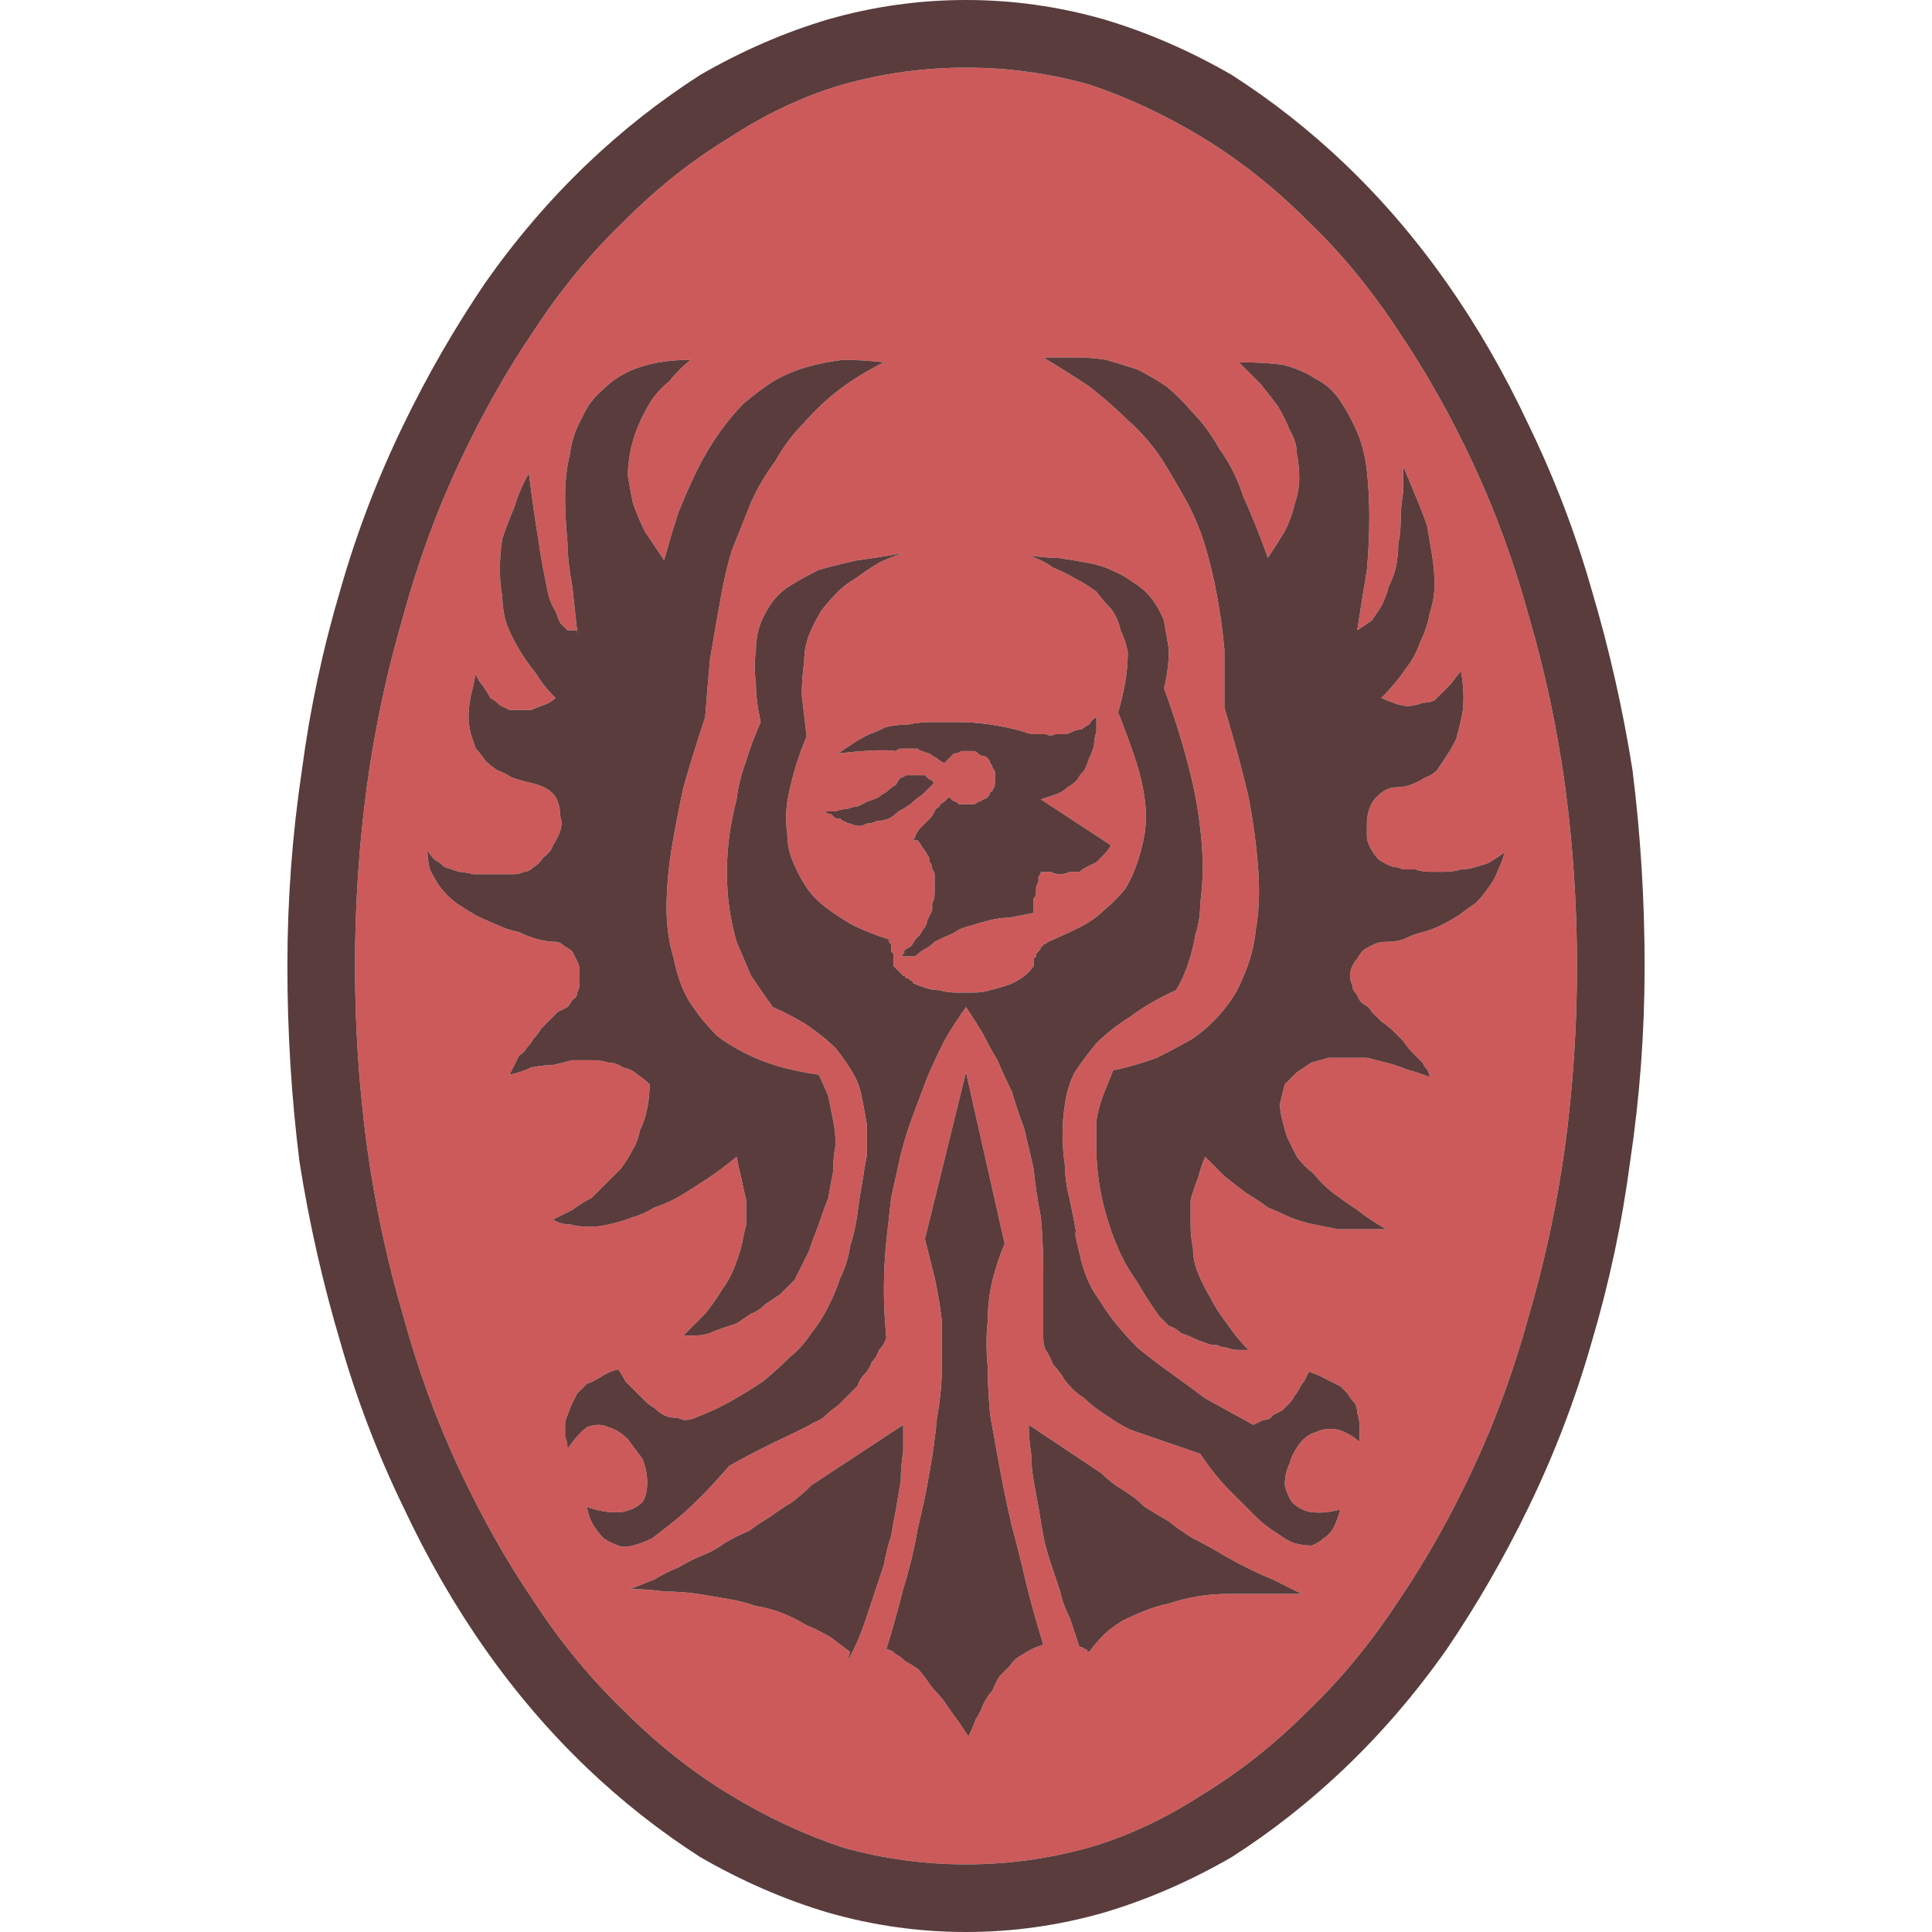 <svg xmlns="http://www.w3.org/2000/svg" width="40" height="40"><g fill-rule="evenodd"><path fill="#cd5a5a" d="M20 1.4q1.3 0 2.55.35 1.2.4 2.35 1.1t2.15 1.7q1.05 1 1.9 2.3.85 1.25 1.55 2.75t1.15 3.15q.5 1.7.75 3.5.25 1.85.25 3.75t-.25 3.75q-.25 1.8-.75 3.5-.45 1.65-1.15 3.15t-1.55 2.75q-.85 1.3-1.9 2.3-1 1-2.15 1.7-1.15.75-2.35 1.1-1.25.35-2.55.35t-2.55-.35q-1.2-.4-2.35-1.1t-2.15-1.7q-1.05-1-1.9-2.3-.85-1.25-1.55-2.75t-1.15-3.15q-.5-1.7-.75-3.5-.25-1.85-.25-3.75t.25-3.75q.25-1.8.75-3.5Q8.8 11.1 9.5 9.6t1.55-2.75q.85-1.3 1.9-2.3 1-1 2.15-1.7 1.15-.75 2.35-1.1Q18.7 1.4 20 1.4m-1.65 32.75q.2-.65.35-1.25.2-.65.3-1.25.15-.6.25-1.2.1-.55.15-1.1.1-.55.1-1.05t0-.95q-.05-.45-.15-.9l-.2-.8.85-3.45.8 3.55q-.15.35-.25.75t-.1.85q-.05.45 0 .95 0 .45.05 1l.2 1.1q.1.55.25 1.2.15.55.3 1.2.15.6.35 1.25-.15.05-.25.1t-.25.15q-.1.05-.2.2l-.2.2q-.1.15-.15.3-.1.1-.2.3-.05.15-.15.3-.05.15-.15.35l-.2-.3q-.15-.2-.25-.35t-.2-.25-.2-.25-.2-.25q-.15-.1-.25-.15-.1-.1-.2-.15-.1-.1-.2-.1m-1.55-3.4 1.9-1.25v.55q-.05.3-.05.6l-.1.6q-.05.25-.1.55-.1.3-.15.6l-.2.6-.2.6q-.1.3-.25.6t-.05 0l-.4-.3q-.25-.15-.5-.25-.25-.15-.5-.25t-.55-.15q-.3-.1-.6-.15t-.6-.1q-.35-.05-.7-.05-.35-.05-.7-.05l.5-.2q.25-.15.5-.25.25-.15.5-.25t.45-.25q.25-.15.5-.25.2-.15.45-.3.2-.15.45-.3.2-.15.4-.35m6-.25q.2.2.45.35t.45.35l.5.3q.25.2.5.35.3.15.55.3t.55.3.55.25l.6.3h-1.5q-.35 0-.65.05t-.6.15q-.25.05-.5.15t-.45.2q-.25.15-.4.3t-.3.35q-.05 0-.05-.05-.05 0-.1-.05h-.05l-.2-.6q-.15-.3-.2-.55l-.2-.6q-.1-.3-.15-.55l-.1-.6q-.05-.25-.1-.55t-.05-.55q-.05-.3-.05-.6l1.5 1M16 20.85q-.25-.35-.45-.65l-.3-.7q-.1-.35-.15-.7t-.05-.75q0-.35.05-.75.05-.35.15-.75.05-.4.2-.8.1-.35.3-.8-.1-.45-.1-.8-.05-.4 0-.65 0-.35.1-.6t.25-.45.4-.35.55-.3q.35-.1.8-.2.4-.05.95-.15-.3.1-.5.2-.25.15-.45.3-.25.15-.4.3-.2.2-.35.4-.15.25-.25.5t-.1.55q-.05.35-.05.7.05.4.1.85-.15.35-.25.7t-.15.65q-.05.35 0 .65 0 .3.1.55t.25.5.4.45.6.4q.3.15.75.3v.05l.05.05v.15l.05.05V20l.05.05.05.05.05.05.05.05q.05 0 .05.05h.05l.05.05q.05 0 .05.05.1.05.25.1t.3.05q.15.05.35.05h.35q.2 0 .35-.05.2-.05.35-.1t.3-.15.25-.25v-.15l.05-.05v-.05l.05-.05q.05-.05.05-.1.05 0 .05-.05.05 0 .1-.05.35-.15.65-.3t.5-.35q.25-.2.45-.45.15-.25.25-.55t.15-.6q.05-.35 0-.7-.05-.4-.2-.85t-.35-.95q.1-.35.15-.65t.05-.6q-.05-.25-.15-.45-.05-.25-.2-.45-.15-.15-.3-.35-.2-.15-.4-.25-.25-.15-.5-.25-.2-.15-.5-.25.35.05.6.05.35.05.6.1.3.05.5.15.25.1.45.25.25.15.4.35t.25.45l.1.6q0 .4-.1.8.2.55.35 1.05t.25.95.15.9q.05.4.05.8t-.05.75q0 .35-.1.65-.05.3-.15.6t-.25.55q-.55.25-.95.55-.4.25-.7.55-.25.3-.45.6-.15.3-.2.65-.05.3-.05.65 0 .3.05.65 0 .3.1.7.2.95.1.65.05.25.1.45.05.25.15.5t.25.45q.15.25.35.5t.45.5q.3.25.65.5t.75.55q.45.25 1 .55l.2-.1q.15 0 .2-.1l.2-.1.15-.15q.05-.05.1-.15.05-.05.1-.15t.1-.15l.1-.2q.15.05.25.1t.2.1.2.1l.15.15q.05.1.15.2.05.1.05.2.05.15.05.3t0 .3q-.25-.2-.45-.25-.25-.05-.45.05-.2.05-.35.25t-.2.4q-.1.2-.1.45.05.2.15.35.15.15.35.2.3.05.65-.05-.05.2-.15.4-.1.15-.2.2-.1.1-.25.15-.15 0-.35-.05-.15-.05-.35-.2-.25-.15-.45-.35l-.55-.55q-.3-.3-.6-.75l-1.45-.5q-.2-.1-.35-.2t-.3-.2q-.2-.15-.3-.25-.15-.1-.25-.2-.15-.15-.2-.25-.1-.15-.2-.25-.05-.15-.15-.3-.05-.1-.05-.25v-1.35q0-.6-.05-1.15-.1-.5-.15-1-.1-.45-.2-.85-.15-.4-.25-.75-.15-.3-.3-.65-.15-.25-.3-.55-.15-.25-.35-.55-.25.35-.45.7-.2.4-.35.75l-.3.8q-.15.4-.25.8l-.2.9-.1.9q-.05.5-.05 1 0 .45.05 1-.05.15-.15.25-.05.15-.15.25-.05.15-.15.25t-.15.25l-.2.2-.2.2q-.15.1-.25.2t-.25.15q-.05.05-.9.45-.5.25-.85.45-.35.4-.6.65-.3.3-.55.5t-.45.35q-.2.1-.4.15t-.3 0q-.15-.05-.3-.15-.1-.1-.2-.25t-.15-.4q.45.15.75.1.25-.05.4-.2.1-.15.1-.4t-.1-.5l-.3-.4q-.2-.2-.4-.25-.2-.1-.45 0-.2.15-.4.45 0-.15-.05-.25v-.25q0-.1.05-.2.05-.15.1-.25t.1-.2l.2-.2q.15-.05.3-.15t.35-.15q.1.15.15.25l.2.2.2.2q.1.1.2.15.1.1.2.15t.2.05.2.05q.15 0 .25-.05.4-.15.75-.35t.65-.4q.3-.25.55-.5.25-.2.45-.5.2-.25.35-.55t.25-.6q.15-.3.2-.65.1-.3.15-.65.05-.4.1-.65.05-.35.1-.6v-.6q-.05-.3-.1-.55-.05-.3-.2-.55t-.35-.5q-.2-.2-.55-.45-.3-.2-.75-.4m7.1 1.3q.45-.1.85-.25.4-.2.75-.4.35-.25.6-.55.3-.35.45-.75.2-.45.25-.95.1-.55.05-1.25t-.2-1.5q-.2-.85-.5-1.85v-1.2q-.05-.55-.15-1.1t-.25-1.05-.4-.95-.5-.85q-.3-.45-.7-.8-.35-.35-.8-.7-.45-.3-.95-.6h.65q.35 0 .65.05.35.1.65.2.3.15.6.35.3.25.55.55.3.3.55.75.3.4.5 1 .25.55.5 1.25.2-.3.35-.55.15-.3.2-.55.1-.3.1-.55t-.05-.5q0-.25-.15-.5-.1-.25-.25-.5-.15-.2-.35-.45l-.45-.45q.5 0 .9.05.4.1.7.3.3.15.5.45t.35.65.2.8.05.95q0 .55-.05 1.1-.1.6-.2 1.25l.3-.2.2-.3q.1-.2.15-.4.1-.2.15-.4.05-.25.05-.5.05-.2.05-.5 0-.25.05-.55v-.55q.15.35.25.6.15.35.25.65l.1.6q.05.3.05.6t-.1.6q-.05.3-.2.6-.1.3-.3.55-.2.3-.5.6.1.05.25.1.1.05.2.05.1.05.2 0 .1 0 .2-.05.15 0 .25-.05l.15-.15.2-.2q.1-.15.2-.25.05.3.05.55t-.05.45-.1.4q-.1.2-.2.35t-.2.3q-.1.1-.25.15-.15.1-.3.15t-.3.05q-.1 0-.2.05t-.2.15-.15.25-.05.3 0 .25q0 .15.1.3.05.1.15.2.15.1.3.15.1 0 .2.05h.25q.15.05.3.05t.3 0q.2 0 .35-.05.15 0 .3-.05.2-.05.3-.1l.3-.2q-.05.2-.15.4-.05.15-.2.35-.1.15-.25.3-.15.1-.35.25-.15.1-.35.2t-.4.15-.4.15q-.15.05-.35.05-.15 0-.25.05t-.2.1q-.1.1-.15.2-.05.05-.1.15t-.05.2.05.2q0 .1.1.2.05.15.15.2t.15.15l.2.2q.15.1.25.2t.2.2q.1.15.2.25t.2.2q.05.1.1.15.05.1.05.15-.25-.1-.45-.15-.25-.1-.45-.15t-.4-.1h-.8q-.15.05-.35.1l-.3.2-.25.25-.1.4q0 .15.05.35t.1.35l.2.4q.15.2.35.35.15.2.4.4.2.15.5.35.25.2.6.4h-1l-.5-.1q-.25-.05-.5-.15-.2-.1-.45-.2-.2-.15-.45-.3-.2-.15-.45-.35l-.4-.4q-.1.25-.15.45-.1.25-.15.45v.5q0 .25.05.5 0 .25.1.5t.25.5q.15.3.35.55.2.3.45.55h-.2q-.15 0-.25-.05-.1 0-.2-.05-.15 0-.25-.05-.15-.05-.25-.1t-.25-.1q-.1-.1-.25-.15l-.2-.2q-.25-.35-.45-.7-.25-.35-.4-.7t-.25-.7-.15-.7-.05-.65 0-.6q.05-.3.15-.55t.2-.5h.05m-6.65 4.35-.3.3-.3.2q-.15.15-.3.2l-.3.2-.3.1q-.15.05-.25.1-.15.05-.3.05t-.25 0l.45-.45q.2-.25.35-.5.15-.2.25-.45t.15-.45q.05-.25.1-.45v-.5q-.05-.2-.1-.45-.05-.2-.1-.45-.3.25-.6.45t-.55.35-.55.25q-.25.15-.45.2-.25.1-.5.15-.2.05-.4.05t-.4-.05q-.2 0-.35-.1l.4-.2q.2-.15.4-.25l.3-.3.3-.3q.15-.2.25-.4.1-.15.15-.4.1-.2.15-.45t.05-.5q-.1-.1-.25-.2-.1-.1-.3-.15-.15-.1-.3-.1-.15-.05-.35-.05t-.4 0l-.4.1q-.2 0-.45.05-.2.1-.45.15l.1-.2.1-.2q.1-.05.15-.15.1-.1.15-.2.1-.1.15-.2l.2-.2.15-.15.2-.1q.05-.05.1-.15.1-.05.1-.15.05-.1.05-.2v-.25q0-.1-.05-.2t-.1-.2q-.05-.05-.15-.1-.1-.1-.2-.1-.15 0-.35-.05t-.4-.15q-.25-.05-.45-.15-.25-.1-.45-.2-.25-.15-.4-.25-.2-.15-.35-.35-.1-.15-.2-.35-.05-.2-.05-.4.05.1.15.2.1.05.2.15l.3.1q.1 0 .3.05h.85q.1 0 .2-.05.1 0 .2-.1.1-.05.2-.2.15-.1.2-.25.1-.15.15-.3t0-.3q0-.15-.05-.3t-.2-.25-.4-.15q-.2-.05-.35-.1-.15-.1-.3-.15-.15-.1-.25-.2-.1-.15-.2-.25l-.1-.3q-.05-.2-.05-.35 0-.2.05-.45.05-.2.1-.45.05.15.15.25.1.15.15.25.1.05.2.15l.2.1H11q.1-.05.25-.1t.25-.15q-.25-.25-.4-.5-.2-.25-.35-.5t-.25-.5q-.1-.3-.1-.6-.05-.25-.05-.55 0-.35.05-.65.1-.3.25-.65.1-.35.3-.7.05.4.1.75t.1.65q.05.35.1.6t.1.5q.05.2.15.35.05.15.1.25l.15.15h.2q.05.5-.1-.9-.1-.55-.1-.9-.05-.55-.05-.95 0-.5.1-.9.05-.4.25-.75.15-.35.45-.6.3-.3.75-.45t1.05-.15q-.25.2-.45.45-.25.2-.4.45t-.25.5-.15.5-.05.5q.05.3.1.55.1.3.25.6l.4.6q.15-.55.3-1 .2-.5.4-.9t.45-.75.5-.6q.3-.25.6-.45.35-.2.7-.3t.75-.15q.4 0 .85.05-.5.25-.9.55t-.75.7q-.35.35-.6.8-.3.4-.5.85l-.4 1q-.15.5-.25 1.1-.1.55-.2 1.15-.05.55-.1 1.2-.25.75-.45 1.45-.15.7-.25 1.3-.1.65-.1 1.2t.15 1.05q.1.5.3.85.25.4.6.75.4.3.9.5t1.2.3q.1.2.2.45l.1.5q.05.25.05.5-.05.25-.05.55-.05.25-.1.55-.1.25-.2.55-.1.25-.2.55l-.3.6m6.65 0 .15.15.2.2-.35-.35m-4.55-10.95q-.35-.05-1.2.05l.3-.2q.15-.1.35-.2.15-.05.35-.15.25-.05.45-.05.25-.05.5-.05t.55 0 .65.05.7.15q.1.05.25.05h.2q.1.05.2 0h.2q.05 0 .15-.05t.2-.05q.05-.05.15-.1.05-.1.15-.15v.3q-.05.15-.05.3-.05.15-.1.25-.05.15-.1.25-.1.1-.15.2-.1.1-.2.15-.1.1-.25.15t-.3.1l1.45.95q-.05.1-.15.2t-.15.15l-.2.1q-.1.05-.15.1h-.2q-.1.05-.2.05t-.2-.05h-.2q0 .05-.05.1v.1q-.05.1-.05.15t0 .1-.05.1v.3l-.5.1q-.2 0-.4.05t-.35.1q-.2.05-.3.1-.15.1-.3.15l-.2.1q-.1.1-.2.15t-.2.15h-.25q-.05 0 0-.05t0-.05q.05-.05.15-.1.05-.05.1-.15l.1-.1q.05-.1.1-.15.05-.1.05-.15l.1-.2v-.15q.05-.1.05-.2v-.4q0-.05-.05-.1 0-.1-.05-.15 0-.1-.05-.15-.05-.1-.1-.15-.05-.1-.1-.15h-.1q.05-.05.05-.1.05-.1.1-.15t.1-.1.1-.1.1-.15q0-.05.1-.1 0-.05.1-.1l.1-.1.05.05q.05.05.1.05l.05.05h.3q.05 0 .1-.05.05 0 .1-.05.05 0 .1-.05t.05-.1q.05 0 .05-.05.05-.05.05-.15V16q0-.05-.05-.1 0-.05-.05-.1 0-.05-.05-.1t-.1-.05-.1-.05-.1-.05-.1 0-.15 0q-.05.05-.15.05l-.1.1-.1.1q-.1-.05-.15-.1-.1-.05-.15-.1-.05 0-.15-.05-.05 0-.1-.05h-.35q-.05 0-.1.05m.1.55q.05 0 .1-.05h.4l.05.05q.05.05.1.05 0 .05.05.05l-.25.25q-.15.1-.25.2-.15.1-.25.15-.1.1-.2.15-.15.05-.25.05-.1.05-.2.05-.1.05-.15.05-.1 0-.2-.05h-.05q-.05-.05-.1-.05l-.05-.05h-.05q-.05 0-.1-.05l-.05-.05h-.05q-.05-.05-.1-.05h.25q.1-.05.25-.05.1-.05.2-.05l.2-.1q.15-.05.25-.1.05-.05.15-.1.1-.1.2-.15.05-.1.1-.15"/><path fill="#5a3c3c" d="M20 0q1.45 0 2.85.4 1.35.4 2.65 1.15 1.25.8 2.35 1.85 1.15 1.1 2.1 2.45t1.7 2.95q.8 1.65 1.3 3.4.55 1.85.85 3.75.25 2 .25 4.05t-.3 4.05q-.25 1.9-.8 3.75-.5 1.75-1.3 3.4-.75 1.55-1.7 2.95-.95 1.35-2.1 2.45-1.1 1.05-2.35 1.85-1.3.75-2.65 1.15-1.4.4-2.85.4t-2.85-.4q-1.35-.4-2.65-1.15-1.25-.8-2.35-1.85-1.15-1.1-2.1-2.45t-1.7-2.95q-.8-1.65-1.3-3.4-.55-1.85-.85-3.75-.25-2-.25-4.05t.3-4.05q.25-1.9.8-3.75.5-1.75 1.3-3.4.75-1.55 1.7-2.95.95-1.35 2.1-2.45 1.1-1.05 2.35-1.85Q15.8.8 17.15.4 18.55 0 20 0m0 1.4q1.3 0 2.55.35 1.2.4 2.35 1.1t2.15 1.7q1.05 1 1.9 2.3.85 1.25 1.55 2.75t1.15 3.15q.5 1.7.75 3.5.25 1.85.25 3.75t-.25 3.75q-.25 1.8-.75 3.5-.45 1.65-1.15 3.15t-1.55 2.75q-.85 1.3-1.9 2.3-1 1-2.15 1.7-1.15.75-2.35 1.1-1.25.35-2.55.35t-2.55-.35q-1.2-.4-2.35-1.1t-2.15-1.7q-1.05-1-1.9-2.3-.85-1.25-1.55-2.75t-1.15-3.15q-.5-1.7-.75-3.5-.25-1.85-.25-3.75t.25-3.75q.25-1.8.75-3.5Q8.8 11.1 9.5 9.6t1.55-2.75q.85-1.3 1.9-2.3 1-1 2.15-1.7 1.15-.75 2.35-1.1Q18.7 1.4 20 1.4m-1.65 32.75q.2-.65.35-1.25.2-.65.3-1.25.15-.6.25-1.2.1-.55.15-1.1.1-.55.1-1.05t0-.95q-.05-.45-.15-.9l-.2-.8.85-3.45.8 3.55q-.15.35-.25.75t-.1.85q-.05.45 0 .95 0 .45.05 1l.2 1.1q.1.55.25 1.2.15.55.3 1.2.15.6.35 1.25-.15.05-.25.1t-.25.15q-.1.05-.2.2l-.2.2q-.1.15-.15.3-.1.1-.2.3-.05.15-.15.3-.05.15-.15.35l-.2-.3q-.15-.2-.25-.35t-.2-.25-.2-.25-.2-.25q-.15-.1-.25-.15-.1-.1-.2-.15-.1-.1-.2-.1m-1.55-3.4 1.9-1.25v.55q-.05.3-.05.6l-.1.6q-.05.25-.1.55-.1.3-.15.6l-.2.6-.2.6q-.1.3-.25.6t-.05 0l-.4-.3q-.25-.15-.5-.25-.25-.15-.5-.25t-.55-.15q-.3-.1-.6-.15t-.6-.1q-.35-.05-.7-.05-.35-.05-.7-.05l.5-.2q.25-.15.5-.25.25-.15.5-.25t.45-.25q.25-.15.5-.25.2-.15.45-.3.2-.15.45-.3.2-.15.4-.35m6-.25q.2.2.45.35t.45.35l.5.3q.25.2.5.35.3.15.55.3t.55.3.55.25l.6.3h-1.5q-.35 0-.65.05t-.6.15q-.25.05-.5.15t-.45.2q-.25.15-.4.3t-.3.35q-.05 0-.05-.05-.05 0-.1-.05h-.05l-.2-.6q-.15-.3-.2-.55l-.2-.6q-.1-.3-.15-.55l-.1-.6q-.05-.25-.1-.55t-.05-.55q-.05-.3-.05-.6l1.5 1M16 20.85q-.25-.35-.45-.65l-.3-.7q-.1-.35-.15-.7t-.05-.75q0-.35.05-.75.05-.35.15-.75.05-.4.2-.8.1-.35.3-.8-.1-.45-.1-.8-.05-.4 0-.65 0-.35.1-.6t.25-.45.4-.35.55-.3q.35-.1.8-.2.4-.05.95-.15-.3.1-.5.2-.25.15-.45.3-.25.15-.4.3-.2.2-.35.4-.15.25-.25.5t-.1.55q-.05.35-.05.7.05.4.1.85-.15.35-.25.7t-.15.65q-.05.35 0 .65 0 .3.1.55t.25.5.4.45.6.4q.3.15.75.3v.05l.05.05v.15l.05.05V20l.05.05.05.05.05.05.05.05q.05 0 .05.05h.05l.05.05q.05 0 .05.05.1.05.25.1t.3.05q.15.05.35.05h.35q.2 0 .35-.05.2-.05.35-.1t.3-.15.25-.25v-.15l.05-.05v-.05l.05-.05q.05-.05.05-.1.05 0 .05-.05.05 0 .1-.05.35-.15.65-.3t.5-.35q.25-.2.45-.45.15-.25.25-.55t.15-.6q.05-.35 0-.7-.05-.4-.2-.85t-.35-.95q.1-.35.15-.65t.05-.6q-.05-.25-.15-.45-.05-.25-.2-.45-.15-.15-.3-.35-.2-.15-.4-.25-.25-.15-.5-.25-.2-.15-.5-.25.35.05.6.05.35.05.6.1.3.05.5.15.25.1.45.25.25.15.4.35t.25.45l.1.6q0 .4-.1.8.2.55.35 1.05t.25.95.15.9q.05.4.05.8t-.05.75q0 .35-.1.65-.05.3-.15.6t-.25.55q-.55.25-.95.55-.4.25-.7.55-.25.3-.45.6-.15.3-.2.65-.05.3-.05.65 0 .3.05.65 0 .3.1.7.2.95.1.65.05.25.1.45.05.25.15.5t.25.45q.15.25.35.5t.45.5q.3.25.65.5t.75.55q.45.25 1 .55l.2-.1q.15 0 .2-.1l.2-.1.15-.15q.05-.05.1-.15.05-.05.1-.15t.1-.15l.1-.2q.15.05.25.1t.2.1.2.1l.15.15q.05.1.15.2.05.1.05.2.05.15.05.3t0 .3q-.25-.2-.45-.25-.25-.05-.45.05-.2.05-.35.25t-.2.4q-.1.2-.1.45.05.2.15.35.15.15.35.2.3.05.65-.05-.05.2-.15.4-.1.15-.2.2-.1.1-.25.15-.15 0-.35-.05-.15-.05-.35-.2-.25-.15-.45-.35l-.55-.55q-.3-.3-.6-.75l-1.45-.5q-.2-.1-.35-.2t-.3-.2q-.2-.15-.3-.25-.15-.1-.25-.2-.15-.15-.2-.25-.1-.15-.2-.25-.05-.15-.15-.3-.05-.1-.05-.25v-1.35q0-.6-.05-1.15-.1-.5-.15-1-.1-.45-.2-.85-.15-.4-.25-.75-.15-.3-.3-.65-.15-.25-.3-.55-.15-.25-.35-.55-.25.35-.45.7-.2.4-.35.75l-.3.8q-.15.4-.25.8l-.2.9-.1.9q-.05.5-.05 1 0 .45.05 1-.05.15-.15.25-.05.15-.15.25-.05.15-.15.25t-.15.25l-.2.2-.2.2q-.15.1-.25.2t-.25.15q-.05.05-.9.45-.5.25-.85.45-.35.4-.6.65-.3.3-.55.5t-.45.35q-.2.1-.4.15t-.3 0q-.15-.05-.3-.15-.1-.1-.2-.25t-.15-.4q.45.15.75.1.25-.05.4-.2.1-.15.1-.4t-.1-.5l-.3-.4q-.2-.2-.4-.25-.2-.1-.45 0-.2.15-.4.45 0-.15-.05-.25v-.25q0-.1.05-.2.05-.15.1-.25t.1-.2l.2-.2q.15-.05.3-.15t.35-.15q.1.15.15.25l.2.2.2.2q.1.1.2.15.1.1.2.15t.2.05.2.05q.15 0 .25-.05.4-.15.75-.35t.65-.4q.3-.25.55-.5.25-.2.45-.5.2-.25.35-.55t.25-.6q.15-.3.2-.65.1-.3.15-.65.05-.4.1-.65.05-.35.1-.6v-.6q-.05-.3-.1-.55-.05-.3-.2-.55t-.35-.5q-.2-.2-.55-.45-.3-.2-.75-.4m7.1 1.3q.45-.1.85-.25.4-.2.75-.4.35-.25.6-.55.3-.35.45-.75.2-.45.25-.95.1-.55.05-1.25t-.2-1.5q-.2-.85-.5-1.85v-1.2q-.05-.55-.15-1.1t-.25-1.05-.4-.95-.5-.85q-.3-.45-.7-.8-.35-.35-.8-.7-.45-.3-.95-.6h.65q.35 0 .65.05.35.1.65.2.3.15.6.35.3.25.55.55.3.3.55.75.3.4.5 1 .25.55.5 1.25.2-.3.35-.55.15-.3.2-.55.1-.3.1-.55t-.05-.5q0-.25-.15-.5-.1-.25-.25-.5-.15-.2-.35-.45l-.45-.45q.5 0 .9.05.4.1.7.3.3.15.5.45t.35.65.2.8.05.95q0 .55-.05 1.1-.1.6-.2 1.25l.3-.2.2-.3q.1-.2.15-.4.1-.2.15-.4.05-.25.05-.5.05-.2.05-.5 0-.25.05-.55v-.55q.15.35.25.6.15.35.25.65l.1.6q.05.3.05.6t-.1.6q-.05.3-.2.6-.1.3-.3.55-.2.3-.5.6.1.05.25.1.1.05.2.05.1.05.2 0 .1 0 .2-.05.15 0 .25-.05l.15-.15.2-.2q.1-.15.2-.25.05.3.05.55t-.05.45-.1.4q-.1.2-.2.35t-.2.3q-.1.1-.25.15-.15.1-.3.15t-.3.05q-.1 0-.2.05t-.2.15-.15.25-.05.3 0 .25q0 .15.1.3.05.1.15.2.15.1.3.15.1 0 .2.05h.25q.15.05.3.05t.3 0q.2 0 .35-.05.15 0 .3-.05.2-.05.3-.1l.3-.2q-.05.2-.15.4-.05.15-.2.35-.1.15-.25.3-.15.1-.35.25-.15.1-.35.2t-.4.15-.4.15q-.15.05-.35.05-.15 0-.25.05t-.2.1q-.1.1-.15.2-.05.05-.1.15t-.05.2.05.2q0 .1.1.2.05.15.15.2t.15.15l.2.2q.15.1.25.2t.2.2q.1.15.2.25t.2.2q.05.1.1.15.05.1.05.15-.25-.1-.45-.15-.25-.1-.45-.15t-.4-.1h-.8q-.15.05-.35.1l-.3.2-.25.25-.1.4q0 .15.05.35t.1.35l.2.4q.15.2.35.35.15.2.4.4.2.15.5.35.25.2.6.4h-1l-.5-.1q-.25-.05-.5-.15-.2-.1-.45-.2-.2-.15-.45-.3-.2-.15-.45-.35l-.4-.4q-.1.25-.15.45-.1.25-.15.45v.5q0 .25.05.5 0 .25.1.5t.25.5q.15.3.35.55.2.3.45.55h-.2q-.15 0-.25-.05-.1 0-.2-.05-.15 0-.25-.05-.15-.05-.25-.1t-.25-.1q-.1-.1-.25-.15l-.2-.2q-.25-.35-.45-.7-.25-.35-.4-.7t-.25-.7-.15-.7-.05-.65 0-.6q.05-.3.15-.55t.2-.5h.05m-6.65 4.35-.3.3-.3.2q-.15.15-.3.2l-.3.2-.3.1q-.15.05-.25.1-.15.05-.3.05t-.25 0l.45-.45q.2-.25.35-.5.15-.2.25-.45t.15-.45q.05-.25.1-.45v-.5q-.05-.2-.1-.45-.05-.2-.1-.45-.3.25-.6.45t-.55.35-.55.25q-.25.15-.45.2-.25.1-.5.15-.2.05-.4.05t-.4-.05q-.2 0-.35-.1l.4-.2q.2-.15.4-.25l.3-.3.3-.3q.15-.2.25-.4.1-.15.15-.4.1-.2.15-.45t.05-.5q-.1-.1-.25-.2-.1-.1-.3-.15-.15-.1-.3-.1-.15-.05-.35-.05t-.4 0l-.4.1q-.2 0-.45.05-.2.1-.45.15l.1-.2.1-.2q.1-.05.15-.15.1-.1.15-.2.1-.1.15-.2l.2-.2.15-.15.2-.1q.05-.05.1-.15.1-.05.1-.15.05-.1.05-.2v-.25q0-.1-.05-.2t-.1-.2q-.05-.05-.15-.1-.1-.1-.2-.1-.15 0-.35-.05t-.4-.15q-.25-.05-.45-.15-.25-.1-.45-.2-.25-.15-.4-.25-.2-.15-.35-.35-.1-.15-.2-.35-.05-.2-.05-.4.05.1.15.2.1.05.2.15l.3.1q.1 0 .3.05h.85q.1 0 .2-.05.1 0 .2-.1.1-.05.2-.2.15-.1.2-.25.1-.15.15-.3t0-.3q0-.15-.05-.3t-.2-.25-.4-.15q-.2-.05-.35-.1-.15-.1-.3-.15-.15-.1-.25-.2-.1-.15-.2-.25l-.1-.3q-.05-.2-.05-.35 0-.2.05-.45.05-.2.1-.45.05.15.15.25.1.15.15.25.1.05.2.15l.2.1H11q.1-.05.25-.1t.25-.15q-.25-.25-.4-.5-.2-.25-.35-.5t-.25-.5q-.1-.3-.1-.6-.05-.25-.05-.55 0-.35.05-.65.1-.3.25-.65.1-.35.3-.7.05.4.1.75t.1.65q.05.35.1.6t.1.5q.05.2.15.35.05.15.1.25l.15.15h.2q.05.5-.1-.9-.1-.55-.1-.9-.05-.55-.05-.95 0-.5.1-.9.05-.4.25-.75.15-.35.45-.6.3-.3.75-.45t1.05-.15q-.25.2-.45.45-.25.2-.4.45t-.25.5-.15.5-.05.5q.05.3.1.55.1.3.25.6l.4.6q.15-.55.3-1 .2-.5.4-.9t.45-.75.5-.6q.3-.25.6-.45.35-.2.7-.3t.75-.15q.4 0 .85.05-.5.25-.9.55t-.75.7q-.35.35-.6.8-.3.4-.5.85l-.4 1q-.15.5-.25 1.1-.1.55-.2 1.15-.05.55-.1 1.2-.25.75-.45 1.45-.15.7-.25 1.3-.1.65-.1 1.2t.15 1.05q.1.5.3.85.25.4.6.75.4.3.9.5t1.2.3q.1.2.2.45l.1.5q.05.25.05.5-.05.25-.05.55-.05.25-.1.55-.1.25-.2.55-.1.25-.2.55l-.3.6m6.65 0 .15.15.2.2-.35-.35m-4.55-10.95q-.35-.05-1.2.05l.3-.2q.15-.1.35-.2.15-.05.35-.15.25-.05.45-.05.25-.05.5-.05t.55 0 .65.05.7.15q.1.05.25.05h.2q.1.05.2 0h.2q.05 0 .15-.05t.2-.05q.05-.05.15-.1.05-.1.15-.15v.3q-.05.15-.05.3-.05.15-.1.25-.05.15-.1.25-.1.1-.15.2-.1.1-.2.15-.1.1-.25.15t-.3.1l1.45.95q-.05.1-.15.2t-.15.15l-.2.1q-.1.05-.15.1h-.2q-.1.05-.2.05t-.2-.05h-.2q0 .05-.05.1v.1q-.05.1-.05.15t0 .1-.05.1v.3l-.5.1q-.2 0-.4.05t-.35.1q-.2.05-.3.1-.15.1-.3.15l-.2.1q-.1.1-.2.15t-.2.15h-.25q-.05 0 0-.05t0-.05q.05-.05.15-.1.05-.05.1-.15l.1-.1q.05-.1.1-.15.05-.1.05-.15l.1-.2v-.15q.05-.1.05-.2v-.4q0-.05-.05-.1 0-.1-.05-.15 0-.1-.05-.15-.05-.1-.1-.15-.05-.1-.1-.15h-.1q.05-.05.05-.1.05-.1.1-.15t.1-.1.1-.1.1-.15q0-.05.1-.1 0-.05.1-.1l.1-.1.05.05q.05.05.1.05l.05.05h.3q.05 0 .1-.05.05 0 .1-.05.05 0 .1-.05t.05-.1q.05 0 .05-.05.05-.05.05-.15V16q0-.05-.05-.1 0-.05-.05-.1 0-.05-.05-.1t-.1-.05-.1-.05-.1-.05-.1 0-.15 0q-.05.05-.15.05l-.1.1-.1.1q-.1-.05-.15-.1-.1-.05-.15-.1-.05 0-.15-.05-.05 0-.1-.05h-.35q-.05 0-.1.05m.1.55q.05 0 .1-.05h.4l.05.05q.05.05.1.05 0 .05.05.05l-.25.25q-.15.1-.25.2-.15.1-.25.15-.1.1-.2.15-.15.05-.25.05-.1.05-.2.05-.1.05-.15.05-.1 0-.2-.05h-.05q-.05-.05-.1-.05l-.05-.05h-.05q-.05 0-.1-.05l-.05-.05h-.05q-.05-.05-.1-.05h.25q.1-.05.25-.05.1-.05.2-.05l.2-.1q.15-.05.25-.1.05-.05.15-.1.1-.1.2-.15.05-.1.1-.15"/></g></svg>